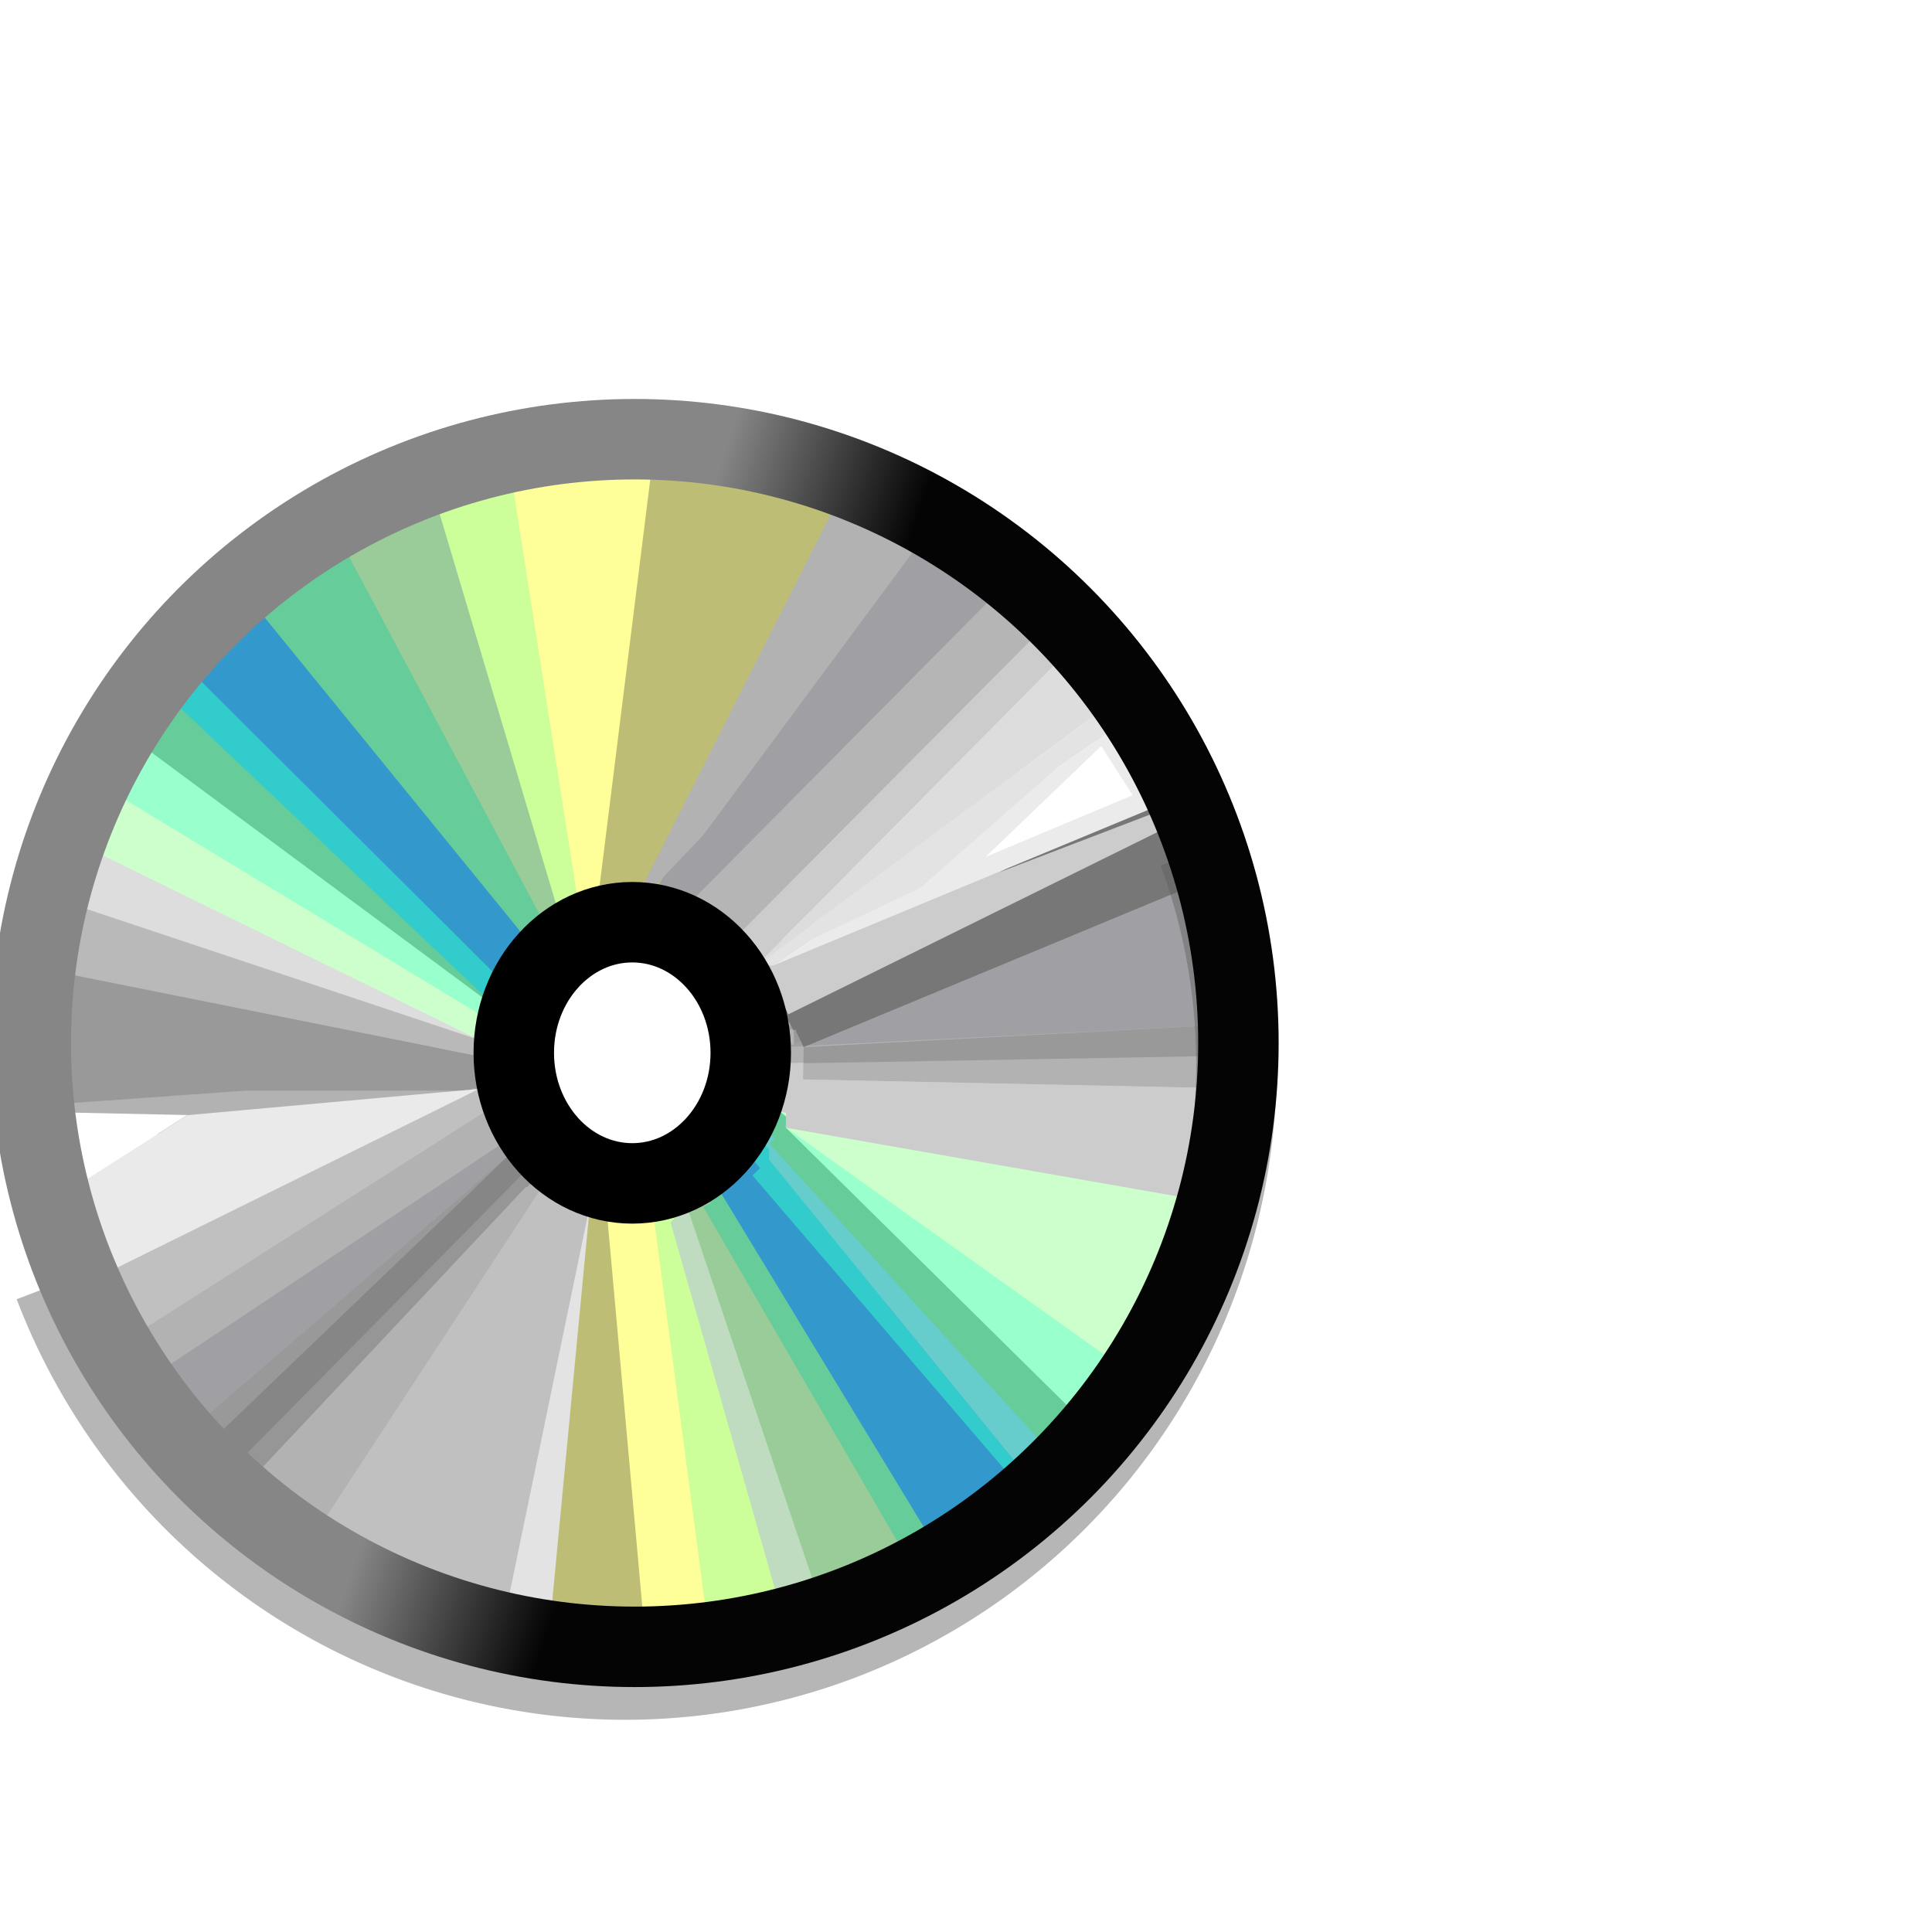 <?xml version="1.0" encoding="UTF-8" standalone="no"?>
<svg
   id="svg8"
   version="1.1"
   viewBox="0 0 24 24"
   height="24"
   width="24"
   sodipodi:docname="application-x-cd-image.svg"
   inkscape:version="1.2.2 (b0a8486541, 2022-12-01)"
   xmlns:inkscape="http://www.inkscape.org/namespaces/inkscape"
   xmlns:sodipodi="http://sodipodi.sourceforge.net/DTD/sodipodi-0.dtd"
   xmlns:xlink="http://www.w3.org/1999/xlink"
   xmlns="http://www.w3.org/2000/svg"
   xmlns:svg="http://www.w3.org/2000/svg"
   xmlns:rdf="http://www.w3.org/1999/02/22-rdf-syntax-ns#"
   xmlns:cc="http://creativecommons.org/ns#"
   xmlns:dc="http://purl.org/dc/elements/1.1/">
  <sodipodi:namedview
     pagecolor="#ffffff"
     bordercolor="#666666"
     borderopacity="1"
     objecttolerance="10"
     gridtolerance="10"
     guidetolerance="10"
     inkscape:pageopacity="0"
     inkscape:pageshadow="2"
     inkscape:window-width="1920"
     inkscape:window-height="1028"
     id="namedview20"
     showgrid="true"
     inkscape:zoom="11.313709"
     inkscape:cx="-33.366601"
     inkscape:cy="9.3691648"
     inkscape:window-x="0"
     inkscape:window-y="22"
     inkscape:window-maximized="1"
     inkscape:current-layer="svg8"
     units="mm"
     inkscape:showpageshadow="0"
     inkscape:pagecheckerboard="0"
     inkscape:deskcolor="#d1d1d1">
    <inkscape:grid
       type="xygrid"
       id="grid4530"
       spacingx="0.5"
       spacingy="0.5"
       empspacing="2" />
  </sodipodi:namedview>
  <defs
     id="defs2">
    <linearGradient
       id="linearGradient4716">
      <stop
         id="stop4712"
         offset="0"
         style="stop-color:#ffff99;stop-opacity:1" />
      <stop
         id="stop4714"
         offset="1"
         style="stop-color:#ffcc99;stop-opacity:1" />
    </linearGradient>
    <linearGradient
       gradientTransform="translate(-16,5)"
       gradientUnits="userSpaceOnUse"
       y2="309.533"
       x2="46"
       y1="290.533"
       x1="18"
       id="linearGradient4718"
       xlink:href="#linearGradient4716" />
    <linearGradient
       xlink:href="#linearGradient4716"
       id="linearGradient6115"
       x1="1.852"
       y1="294.354"
       x2="3.175"
       y2="295.677"
       gradientUnits="userSpaceOnUse"
       gradientTransform="translate(3e-7,6.4833333e-6)" />
    <linearGradient
       id="linearGradient893-7"
       inkscape:collect="always">
      <stop
         id="stop889-5"
         offset="0"
         style="stop-color:#868686;stop-opacity:1" />
      <stop
         id="stop891-3"
         offset="1"
         style="stop-color:#040404;stop-opacity:1" />
    </linearGradient>
    <linearGradient
       gradientUnits="userSpaceOnUse"
       y2="288.269"
       x2="8.996"
       y1="287.74"
       x1="7.408"
       id="linearGradient895-5"
       xlink:href="#linearGradient893-7"
       inkscape:collect="always" />
    <filter
       height="1.049"
       y="-0.024"
       width="1.049"
       x="-0.024"
       id="filter2798"
       style="color-interpolation-filters:sRGB"
       inkscape:collect="always">
      <feGaussianBlur
         id="feGaussianBlur2800"
         stdDeviation="0.101"
         inkscape:collect="always" />
    </filter>
    <filter
       height="1.049"
       y="-0.024"
       width="1.047"
       x="-0.024"
       id="filter2798-2"
       style="color-interpolation-filters:sRGB"
       inkscape:collect="always">
      <feGaussianBlur
         id="feGaussianBlur2800-6"
         stdDeviation="0.101"
         inkscape:collect="always" />
    </filter>
  </defs>
  <g
     inkscape:label="Layer 1"
     id="layer1-9"
     transform="matrix(1.519,0,0,1.519,-3.801,-426.812)">
    <path
       style="opacity:1;fill:#b2b2b2;fill-opacity:1;fill-rule:nonzero;stroke:none;stroke-width:0.658;stroke-linecap:butt;stroke-linejoin:miter;stroke-miterlimit:4;stroke-dasharray:none;stroke-opacity:1"
       d="M 6.615,290.121 H 2.514 v -1.323 l 0.529,-1.72 0.926,-1.191 1.058,-0.794 1.058,-0.529 2.381,-0.132 1.455,0.661 1.323,0.926 -3.44,2.381 H 7.276 l -0.661,0.529 -0.132,0.794 0.132,0.397"
       id="path993"
       inkscape:connector-curvature="0"
       sodipodi:nodetypes="ccccccccccccccc" />
    <path
       style="opacity:1;fill:#b2b2b2;fill-opacity:1;fill-rule:nonzero;stroke:none;stroke-width:0.658;stroke-linecap:butt;stroke-linejoin:miter;stroke-miterlimit:4;stroke-dasharray:none;stroke-opacity:1"
       d="M 6.482,289.989 H 2.514 l 0.397,1.323 0.661,1.323 1.455,1.191 1.588,0.661 h 0.926 v -3.572 l -1.191,-0.926"
       id="path981"
       inkscape:connector-curvature="0"
       sodipodi:nodetypes="ccccccccc" />
    <path
       style="opacity:1;fill:#b2b2b2;fill-opacity:1;fill-rule:nonzero;stroke:none;stroke-width:0.658;stroke-linecap:butt;stroke-linejoin:miter;stroke-miterlimit:4;stroke-dasharray:none;stroke-opacity:1"
       d="m 7.805,288.401 3.307,-2.514 0.529,0.661 0.661,1.191 0.265,1.587 v 1.058 l -0.661,1.587 -1.058,1.323 -2.381,1.058 -0.794,0.132 H 7.408 v -3.704 l 0.661,-0.132 0.529,-0.265 0.265,-0.529 v -0.529 l -0.397,-0.529 -0.529,-0.397 z"
       id="path995"
       inkscape:connector-curvature="0" />
    <g
       id="g2046"
       transform="rotate(-2.05,36.654,259.42)"
       style="stroke-width:0.658;stroke-miterlimit:4;stroke-dasharray:none;filter:url(#filter2798)">
      <path
         sodipodi:nodetypes="ccccc"
         inkscape:connector-curvature="0"
         id="path997"
         d="m 2.646,285.358 2.778,2.646 0.265,-0.397 -2.381,-2.91 z"
         style="opacity:1;fill:#3399cc;fill-opacity:1;fill-rule:nonzero;stroke:none;stroke-width:0.658;stroke-linecap:butt;stroke-linejoin:miter;stroke-miterlimit:4;stroke-dasharray:none;stroke-opacity:1" />
      <path
         sodipodi:nodetypes="ccccc"
         inkscape:connector-curvature="0"
         id="path999"
         d="m 3.44,284.961 2.249,2.646 0.132,-0.132 -1.852,-3.307 -0.661,0.529"
         style="opacity:1;fill:#66cc99;fill-opacity:1;fill-rule:nonzero;stroke:none;stroke-width:0.658;stroke-linecap:butt;stroke-linejoin:miter;stroke-miterlimit:4;stroke-dasharray:none;stroke-opacity:1" />
      <path
         sodipodi:nodetypes="ccccc"
         inkscape:connector-curvature="0"
         id="path1001"
         d="m 5.556,288.004 -0.132,0.132 -2.91,-2.646 0.132,-0.265 z"
         style="opacity:1;fill:#33cccc;fill-opacity:1;fill-rule:nonzero;stroke:none;stroke-width:0.658;stroke-linecap:butt;stroke-linejoin:miter;stroke-miterlimit:4;stroke-dasharray:none;stroke-opacity:1" />
      <path
         sodipodi:nodetypes="ccccc"
         inkscape:connector-curvature="0"
         id="path1005"
         d="m 5.424,288.136 -2.91,-2.646 -0.265,0.397 3.175,2.381 z"
         style="opacity:1;fill:#66cc99;fill-opacity:1;fill-rule:nonzero;stroke:none;stroke-width:0.658;stroke-linecap:butt;stroke-linejoin:miter;stroke-miterlimit:4;stroke-dasharray:none;stroke-opacity:1" />
      <path
         sodipodi:nodetypes="ccccc"
         inkscape:connector-curvature="0"
         id="path1007"
         d="m 2.249,285.887 -0.265,0.397 3.44,1.984 v -0.132 z"
         style="opacity:1;fill:#99ffcc;fill-opacity:1;fill-rule:nonzero;stroke:none;stroke-width:0.658;stroke-linecap:butt;stroke-linejoin:miter;stroke-miterlimit:4;stroke-dasharray:none;stroke-opacity:1" />
      <path
         sodipodi:nodetypes="ccccc"
         inkscape:connector-curvature="0"
         id="path1009"
         d="m 5.424,288.269 -3.44,-1.984 -0.132,0.529 3.44,1.587 z"
         style="opacity:1;fill:#ccffcc;fill-opacity:1;fill-rule:nonzero;stroke:none;stroke-width:0.658;stroke-linecap:butt;stroke-linejoin:miter;stroke-miterlimit:4;stroke-dasharray:none;stroke-opacity:1" />
      <path
         sodipodi:nodetypes="ccccc"
         inkscape:connector-curvature="0"
         id="path1011"
         d="M 3.969,284.168 5.821,287.475 H 5.953 L 4.895,283.771 Z"
         style="opacity:1;fill:#99cc99;fill-opacity:1;fill-rule:nonzero;stroke:none;stroke-width:0.658;stroke-linecap:butt;stroke-linejoin:miter;stroke-miterlimit:4;stroke-dasharray:none;stroke-opacity:1" />
      <path
         sodipodi:nodetypes="ccccc"
         inkscape:connector-curvature="0"
         id="path1013"
         d="m 4.763,283.771 0.661,-0.132 0.661,3.704 -0.132,0.132 z"
         style="opacity:1;fill:#ccff99;fill-opacity:1;fill-rule:nonzero;stroke:none;stroke-width:0.658;stroke-linecap:butt;stroke-linejoin:miter;stroke-miterlimit:4;stroke-dasharray:none;stroke-opacity:1" />
      <path
         sodipodi:nodetypes="ccccc"
         inkscape:connector-curvature="0"
         id="path1015"
         d="m 5.424,283.639 0.661,3.704 h 0.132 l 0.794,-3.836 z"
         style="opacity:1;fill:#ffff99;fill-opacity:1;fill-rule:nonzero;stroke:none;stroke-width:0.658;stroke-linecap:butt;stroke-linejoin:miter;stroke-miterlimit:4;stroke-dasharray:none;stroke-opacity:1" />
      <path
         sodipodi:nodetypes="cccccc"
         inkscape:connector-curvature="0"
         id="path1017"
         d="m 6.218,287.343 h 0.397 l 1.587,-3.44 -0.661,-0.265 -0.926,-0.132 z"
         style="opacity:1;fill:#bdbd75;fill-opacity:1;fill-rule:nonzero;stroke:none;stroke-width:0.658;stroke-linecap:butt;stroke-linejoin:miter;stroke-miterlimit:4;stroke-dasharray:none;stroke-opacity:1" />
      <path
         sodipodi:nodetypes="ccccc"
         inkscape:connector-curvature="0"
         id="path1021"
         d="m 8.07,284.035 -1.588,3.307 2.646,-2.91 -0.661,-0.265 z"
         style="opacity:1;fill:#b2b2b2;fill-opacity:1;fill-rule:nonzero;stroke:none;stroke-width:0.658;stroke-linecap:butt;stroke-linejoin:miter;stroke-miterlimit:4;stroke-dasharray:none;stroke-opacity:1" />
      <path
         sodipodi:nodetypes="cccccc"
         inkscape:connector-curvature="0"
         id="path1023-1"
         d="m 6.747,287.343 h 0.132 l 2.778,-2.646 -0.794,-0.529 -2.249,3.175 z"
         style="opacity:1;fill:#a0a0a4;fill-opacity:1;fill-rule:nonzero;stroke:none;stroke-width:0.658;stroke-linecap:butt;stroke-linejoin:miter;stroke-miterlimit:4;stroke-dasharray:none;stroke-opacity:1" />
      <path
         sodipodi:nodetypes="cccc"
         inkscape:connector-curvature="0"
         id="path1313"
         d="m 5.292,288.401 -3.704,-1.058 0.265,-0.529 z"
         style="opacity:1;fill:#dddddd;fill-opacity:1;fill-rule:nonzero;stroke:none;stroke-width:0.658;stroke-linecap:butt;stroke-linejoin:miter;stroke-miterlimit:4;stroke-dasharray:none;stroke-opacity:1" />
      <path
         inkscape:connector-curvature="0"
         id="path1315"
         d="m 1.588,287.343 v 0.661 l 3.704,0.529 v -0.132 z"
         style="opacity:1;fill:#b9b9b9;fill-opacity:1;fill-rule:nonzero;stroke:none;stroke-width:0.658;stroke-linecap:butt;stroke-linejoin:miter;stroke-miterlimit:4;stroke-dasharray:none;stroke-opacity:1"
         sodipodi:nodetypes="ccccc" />
      <path
         style="opacity:1;fill:#999999;fill-opacity:1;fill-rule:nonzero;stroke:none;stroke-width:0.658;stroke-linecap:butt;stroke-linejoin:miter;stroke-miterlimit:4;stroke-dasharray:none;stroke-opacity:1"
         d="m 1.588,288.798 1.852,-0.066 1.852,0.066 v -0.265 l -3.704,-0.661 z"
         id="path2508"
         inkscape:connector-curvature="0"
         sodipodi:nodetypes="cccccc" />
      <path
         style="opacity:1;fill:#ffffff;fill-opacity:1;fill-rule:nonzero;stroke:none;stroke-width:0.658;stroke-linecap:butt;stroke-linejoin:miter;stroke-miterlimit:4;stroke-dasharray:none;stroke-opacity:1"
         d="m 1.587,289.062 0.132,0.794 1.191,-0.794 z"
         id="path2510"
         inkscape:connector-curvature="0" />
      <path
         style="opacity:1;fill:#eaeaea;fill-opacity:1;fill-rule:nonzero;stroke:none;stroke-width:0.658;stroke-linecap:butt;stroke-linejoin:miter;stroke-miterlimit:4;stroke-dasharray:none;stroke-opacity:1"
         d="m 5.292,288.798 -2.381,0.265 -1.191,0.794 0.397,0.661 z"
         id="path2512"
         inkscape:connector-curvature="0" />
      <path
         style="opacity:1;fill:#c0c0c0;fill-opacity:1;fill-rule:nonzero;stroke:none;stroke-width:0.658;stroke-linecap:butt;stroke-linejoin:miter;stroke-miterlimit:4;stroke-dasharray:none;stroke-opacity:1"
         d="m 5.292,288.798 -3.307,1.72 0.265,0.529 3.175,-2.117 z"
         id="path2550"
         inkscape:connector-curvature="0" />
      <path
         style="opacity:1;fill:#b2b2b2;fill-opacity:1;fill-rule:nonzero;stroke:none;stroke-width:0.658;stroke-linecap:butt;stroke-linejoin:miter;stroke-miterlimit:4;stroke-dasharray:none;stroke-opacity:1"
         d="m 5.424,288.93 -3.175,2.117 0.265,0.265 3.043,-2.117 z"
         id="path2552"
         inkscape:connector-curvature="0"
         sodipodi:nodetypes="ccccc" />
      <path
         style="opacity:1;fill:#a0a0a4;fill-opacity:1;fill-rule:nonzero;stroke:none;stroke-width:0.658;stroke-linecap:butt;stroke-linejoin:miter;stroke-miterlimit:4;stroke-dasharray:none;stroke-opacity:1"
         d="m 5.556,289.195 -3.043,2.117 0.397,0.397 2.646,-2.381 z"
         id="path2554"
         inkscape:connector-curvature="0" />
      <path
         style="opacity:1;fill:#999999;fill-opacity:1;fill-rule:nonzero;stroke:none;stroke-width:0.658;stroke-linecap:butt;stroke-linejoin:miter;stroke-miterlimit:4;stroke-dasharray:none;stroke-opacity:1"
         d="m 5.556,289.327 -2.646,2.381 0.132,0.132 z"
         id="path2556"
         inkscape:connector-curvature="0" />
      <path
         style="opacity:1;fill:#868686;fill-opacity:1;fill-rule:nonzero;stroke:none;stroke-width:0.658;stroke-linecap:butt;stroke-linejoin:miter;stroke-miterlimit:4;stroke-dasharray:none;stroke-opacity:1"
         d="M 3.043,291.841 3.175,292.105 5.689,289.459 5.556,289.327 Z"
         id="path2558"
         inkscape:connector-curvature="0" />
      <path
         style="opacity:1;fill:#969696;fill-opacity:1;fill-rule:nonzero;stroke:none;stroke-width:0.658;stroke-linecap:butt;stroke-linejoin:miter;stroke-miterlimit:4;stroke-dasharray:none;stroke-opacity:1"
         d="m 5.689,289.459 -2.381,2.514 v 0.265 l 2.514,-2.778 H 5.689"
         id="path2560"
         inkscape:connector-curvature="0" />
      <path
         style="opacity:1;fill:#b2b2b2;fill-opacity:1;fill-rule:nonzero;stroke:none;stroke-width:0.658;stroke-linecap:butt;stroke-linejoin:miter;stroke-miterlimit:4;stroke-dasharray:none;stroke-opacity:1"
         d="m 3.307,292.238 1.191,0.794 0.132,-1.455 1.191,-1.984 H 5.689 Z"
         id="path2562"
         inkscape:connector-curvature="0"
         sodipodi:nodetypes="cccccc" />
      <path
         style="opacity:1;fill:#c0c0c0;fill-opacity:1;fill-rule:nonzero;stroke:none;stroke-width:0.658;stroke-linecap:butt;stroke-linejoin:miter;stroke-miterlimit:4;stroke-dasharray:none;stroke-opacity:1"
         d="m 5.821,289.592 -1.984,3.175 2.249,0.661 0.132,-3.704 -0.397,-0.132"
         id="path2564"
         inkscape:connector-curvature="0" />
      <path
         style="opacity:1;fill:#ffff99;fill-opacity:1;fill-rule:nonzero;stroke:none;stroke-width:0.658;stroke-linecap:butt;stroke-linejoin:miter;stroke-miterlimit:4;stroke-dasharray:none;stroke-opacity:1"
         d="m 6.35,289.856 0.132,3.44 h 1.058 l -0.661,-3.572 -0.529,0.132"
         id="path2570"
         inkscape:connector-curvature="0"
         sodipodi:nodetypes="ccccc" />
      <path
         style="opacity:1;fill:#e3e3e3;fill-opacity:1;fill-rule:nonzero;stroke:none;stroke-width:0.658;stroke-linecap:butt;stroke-linejoin:miter;stroke-miterlimit:4;stroke-dasharray:none;stroke-opacity:1"
         d="m 6.218,289.724 -0.661,3.572 1.058,0.132 -0.265,-3.704 z"
         id="path2566"
         inkscape:connector-curvature="0" />
      <path
         style="opacity:1;fill:#bdbd75;fill-opacity:1;fill-rule:nonzero;stroke:none;stroke-width:0.658;stroke-linecap:butt;stroke-linejoin:miter;stroke-miterlimit:4;stroke-dasharray:none;stroke-opacity:1"
         d="m 6.218,289.724 -0.265,3.572 h 0.794 l -0.397,-3.572 H 6.218"
         id="path2568"
         inkscape:connector-curvature="0"
         sodipodi:nodetypes="ccccc" />
      <path
         style="opacity:1;fill:#ccff99;fill-opacity:1;fill-rule:nonzero;stroke:none;stroke-width:0.658;stroke-linecap:butt;stroke-linejoin:miter;stroke-miterlimit:4;stroke-dasharray:none;stroke-opacity:1"
         d="m 6.747,289.856 0.529,3.44 0.661,-0.132 -1.058,-3.44 z"
         id="path2628"
         inkscape:connector-curvature="0" />
      <path
         style="opacity:1;fill:#c0dcc0;fill-opacity:1;fill-rule:nonzero;stroke:none;stroke-width:0.658;stroke-linecap:butt;stroke-linejoin:miter;stroke-miterlimit:4;stroke-dasharray:none;stroke-opacity:1"
         d="m 6.879,289.856 1.058,3.44 c 0,0 0.265,0 0.265,-0.132 0,-0.132 -1.191,-3.44 -1.191,-3.44 l -0.132,0.132 v 0.132 -0.132"
         id="path2645"
         inkscape:connector-curvature="0" />
      <path
         style="opacity:1;fill:#99cc99;fill-opacity:1;fill-rule:nonzero;stroke:none;stroke-width:0.658;stroke-linecap:butt;stroke-linejoin:miter;stroke-miterlimit:4;stroke-dasharray:none;stroke-opacity:1"
         d="m 7.011,289.724 1.191,3.307 0.794,-0.265 -1.852,-3.175 z"
         id="path2647"
         inkscape:connector-curvature="0"
         sodipodi:nodetypes="ccccc" />
      <path
         style="opacity:1;fill:#66cc99;fill-opacity:1;fill-rule:nonzero;stroke:none;stroke-width:0.658;stroke-linecap:butt;stroke-linejoin:miter;stroke-miterlimit:4;stroke-dasharray:none;stroke-opacity:1"
         d="m 8.996,292.767 -1.852,-3.043 0.265,-0.132 1.72,2.91 z"
         id="path2649"
         inkscape:connector-curvature="0"
         sodipodi:nodetypes="ccccc" />
      <path
         style="opacity:1;fill:#3399cc;fill-opacity:1;fill-rule:nonzero;stroke:none;stroke-width:0.658;stroke-linecap:butt;stroke-linejoin:miter;stroke-miterlimit:4;stroke-dasharray:none;stroke-opacity:1"
         d="m 9.128,292.502 -1.852,-2.91 0.265,-0.265 2.381,2.778 z"
         id="path2651"
         inkscape:connector-curvature="0" />
      <path
         style="opacity:1;fill:#33cccc;fill-opacity:1;fill-rule:nonzero;stroke:none;stroke-width:0.658;stroke-linecap:butt;stroke-linejoin:miter;stroke-miterlimit:4;stroke-dasharray:none;stroke-opacity:1"
         d="m 7.541,289.459 2.249,2.514 h 0.132 l -2.249,-2.646 z"
         id="path2653"
         inkscape:connector-curvature="0" />
      <path
         style="opacity:1;fill:#66cccc;fill-opacity:1;fill-rule:nonzero;stroke:none;stroke-width:0.658;stroke-linecap:butt;stroke-linejoin:miter;stroke-miterlimit:4;stroke-dasharray:none;stroke-opacity:1"
         d="m 9.922,291.973 0.265,-0.265 -2.514,-2.514 v 0.132 z"
         id="path2655"
         inkscape:connector-curvature="0" />
      <path
         style="opacity:1;fill:#66cc99;fill-opacity:1;fill-rule:nonzero;stroke:none;stroke-width:0.658;stroke-linecap:butt;stroke-linejoin:miter;stroke-miterlimit:4;stroke-dasharray:none;stroke-opacity:1"
         d="m 7.673,289.195 2.514,2.646 0.265,-0.397 -2.646,-2.381 z"
         id="path2657"
         inkscape:connector-curvature="0" />
      <path
         style="opacity:1;fill:#99ffcc;fill-opacity:1;fill-rule:nonzero;stroke:none;stroke-width:0.658;stroke-linecap:butt;stroke-linejoin:miter;stroke-miterlimit:4;stroke-dasharray:none;stroke-opacity:1"
         d="m 7.805,289.062 2.514,2.381 0.661,-0.794 -3.043,-1.587 H 7.805"
         id="path2659"
         inkscape:connector-curvature="0"
         sodipodi:nodetypes="ccccc" />
      <path
         style="opacity:1;fill:#ccffcc;fill-opacity:1;fill-rule:nonzero;stroke:none;stroke-width:0.658;stroke-linecap:butt;stroke-linejoin:miter;stroke-miterlimit:4;stroke-dasharray:none;stroke-opacity:1"
         d="m 7.805,289.062 2.91,1.984 0.661,-1.984 -3.44,-0.132 z"
         id="path2661"
         inkscape:connector-curvature="0"
         sodipodi:nodetypes="ccccc" />
      <path
         style="opacity:1;fill:#a0a0a4;fill-opacity:1;fill-rule:nonzero;stroke:none;stroke-width:0.658;stroke-linecap:butt;stroke-linejoin:miter;stroke-miterlimit:4;stroke-dasharray:none;stroke-opacity:1"
         d="m 7.805,288.401 3.307,-1.455 0.397,1.191 z"
         id="path2665"
         inkscape:connector-curvature="0" />
      <path
         style="opacity:1;fill:#999999;fill-opacity:1;fill-rule:nonzero;stroke:none;stroke-width:0.658;stroke-linecap:butt;stroke-linejoin:miter;stroke-miterlimit:4;stroke-dasharray:none;stroke-opacity:1"
         d="m 7.938,288.533 h 3.572 v -0.397 l -3.572,0.265 z"
         id="path2667"
         inkscape:connector-curvature="0" />
      <path
         style="opacity:1;fill:#b2b2b2;fill-opacity:1;fill-rule:nonzero;stroke:none;stroke-width:0.658;stroke-linecap:butt;stroke-linejoin:miter;stroke-miterlimit:4;stroke-dasharray:none;stroke-opacity:1"
         d="m 7.938,288.533 v 0.132 h 3.44 v -0.265 z"
         id="path2671"
         inkscape:connector-curvature="0" />
      <path
         style="opacity:1;fill:#cccccc;fill-opacity:1;fill-rule:nonzero;stroke:none;stroke-width:0.658;stroke-linecap:butt;stroke-linejoin:miter;stroke-miterlimit:4;stroke-dasharray:none;stroke-opacity:1"
         d="m 7.805,288.666 3.572,0.132 v -0.132 z"
         id="path2675"
         inkscape:connector-curvature="0" />
      <path
         style="opacity:1;fill:#cccccc;fill-opacity:1;fill-rule:nonzero;stroke:none;stroke-width:0.658;stroke-linecap:butt;stroke-linejoin:miter;stroke-miterlimit:4;stroke-dasharray:none;stroke-opacity:1"
         d="m 7.805,288.666 v 0.397 l 3.44,0.529 0.132,-0.794 z"
         id="path2677"
         inkscape:connector-curvature="0" />
      <path
         style="opacity:1;fill:#777777;fill-opacity:1;fill-rule:nonzero;stroke:none;stroke-width:0.658;stroke-linecap:butt;stroke-linejoin:miter;stroke-miterlimit:4;stroke-dasharray:none;stroke-opacity:1"
         d="m 7.805,288.136 0.132,0.265 3.307,-1.455 -0.132,-0.529 z"
         id="path2735"
         inkscape:connector-curvature="0" />
      <path
         style="opacity:1;fill:#b5b5b5;fill-opacity:1;fill-rule:nonzero;stroke:none;stroke-width:0.658;stroke-linecap:butt;stroke-linejoin:miter;stroke-miterlimit:4;stroke-dasharray:none;stroke-opacity:1"
         d="m 7.011,287.21 0.397,0.397 2.514,-2.778 -0.397,-0.265 z"
         id="path2752"
         inkscape:connector-curvature="0" />
      <path
         style="opacity:1;fill:#cccccc;fill-opacity:1;fill-rule:nonzero;stroke:none;stroke-width:0.658;stroke-linecap:butt;stroke-linejoin:miter;stroke-miterlimit:4;stroke-dasharray:none;stroke-opacity:1"
         d="m 7.408,287.607 0.132,0.132 2.646,-2.778 -0.265,-0.132 -2.646,2.778"
         id="path2754"
         inkscape:connector-curvature="0" />
      <path
         style="opacity:1;fill:#cccccc;fill-opacity:1;fill-rule:nonzero;stroke:none;stroke-width:0.658;stroke-linecap:butt;stroke-linejoin:miter;stroke-miterlimit:4;stroke-dasharray:none;stroke-opacity:1"
         d="m 7.541,287.607 0.265,0.529 3.307,-1.72 v -0.132 l -3.572,1.455"
         id="path2756"
         inkscape:connector-curvature="0"
         sodipodi:nodetypes="ccccc" />
      <path
         style="opacity:1;fill:#dddddd;fill-opacity:1;fill-rule:nonzero;stroke:none;stroke-width:0.658;stroke-linecap:butt;stroke-linejoin:miter;stroke-miterlimit:4;stroke-dasharray:none;stroke-opacity:1"
         d="m 7.541,287.74 2.91,-2.249 -0.397,-0.397 -2.514,2.646"
         id="path2758"
         inkscape:connector-curvature="0" />
      <path
         style="opacity:1;fill:#ebebeb;fill-opacity:1;fill-rule:nonzero;stroke:none;stroke-width:0.658;stroke-linecap:butt;stroke-linejoin:miter;stroke-miterlimit:4;stroke-dasharray:none;stroke-opacity:1"
         d="m 7.673,287.74 3.307,-1.455 -0.397,-0.661 z"
         id="path2768"
         inkscape:connector-curvature="0" />
      <path
         style="opacity:1;fill:#ffffff;fill-opacity:1;fill-rule:nonzero;stroke:none;stroke-width:0.658;stroke-linecap:butt;stroke-linejoin:miter;stroke-miterlimit:4;stroke-dasharray:none;stroke-opacity:1"
         d="m 9.393,286.814 0.926,-0.926 0.265,0.397 -1.191,0.529"
         id="path2760"
         inkscape:connector-curvature="0" />
      <path
         style="opacity:1;fill:#e3e3e3;fill-opacity:1;fill-rule:nonzero;stroke:none;stroke-width:0.658;stroke-linecap:butt;stroke-linejoin:miter;stroke-miterlimit:4;stroke-dasharray:none;stroke-opacity:1"
         d="m 7.673,287.74 2.91,-2.117 -0.132,-0.132 -2.91,2.249 z"
         id="path2762"
         inkscape:connector-curvature="0" />
      <path
         style="opacity:1;fill:#e3e3e3;fill-opacity:1;fill-rule:nonzero;stroke:none;stroke-width:0.658;stroke-linecap:butt;stroke-linejoin:miter;stroke-miterlimit:4;stroke-dasharray:none;stroke-opacity:1"
         d="m 7.541,287.74 1.323,-0.661 1.588,-1.455 z"
         id="path2764"
         inkscape:connector-curvature="0" />
    </g>
    <g
       id="g2046-1"
       transform="rotate(1.202,-46.05,343.17)"
       style="stroke-width:0.658;stroke-miterlimit:4;stroke-dasharray:none;filter:url(#filter2798-2)">
      <path
         sodipodi:nodetypes="ccccc"
         inkscape:connector-curvature="0"
         id="path997-0"
         d="m 2.646,285.358 2.778,2.646 0.265,-0.397 -2.381,-2.91 z"
         style="opacity:1;fill:#3399cc;fill-opacity:1;fill-rule:nonzero;stroke:none;stroke-width:0.658;stroke-linecap:butt;stroke-linejoin:miter;stroke-miterlimit:4;stroke-dasharray:none;stroke-opacity:1" />
      <path
         sodipodi:nodetypes="ccccc"
         inkscape:connector-curvature="0"
         id="path999-6"
         d="m 3.44,284.961 2.249,2.646 0.132,-0.132 -1.852,-3.307 -0.661,0.529"
         style="opacity:1;fill:#66cc99;fill-opacity:1;fill-rule:nonzero;stroke:none;stroke-width:0.658;stroke-linecap:butt;stroke-linejoin:miter;stroke-miterlimit:4;stroke-dasharray:none;stroke-opacity:1" />
      <path
         sodipodi:nodetypes="ccccc"
         inkscape:connector-curvature="0"
         id="path1001-1"
         d="m 5.556,288.004 -0.132,0.132 -2.91,-2.646 0.132,-0.265 z"
         style="opacity:1;fill:#33cccc;fill-opacity:1;fill-rule:nonzero;stroke:none;stroke-width:0.658;stroke-linecap:butt;stroke-linejoin:miter;stroke-miterlimit:4;stroke-dasharray:none;stroke-opacity:1" />
      <path
         sodipodi:nodetypes="ccccc"
         inkscape:connector-curvature="0"
         id="path1005-5"
         d="m 5.424,288.136 -2.91,-2.646 -0.265,0.397 3.175,2.381 z"
         style="opacity:1;fill:#66cc99;fill-opacity:1;fill-rule:nonzero;stroke:none;stroke-width:0.658;stroke-linecap:butt;stroke-linejoin:miter;stroke-miterlimit:4;stroke-dasharray:none;stroke-opacity:1" />
      <path
         sodipodi:nodetypes="ccccc"
         inkscape:connector-curvature="0"
         id="path1007-9"
         d="m 2.249,285.887 -0.265,0.397 3.44,1.984 v -0.132 z"
         style="opacity:1;fill:#99ffcc;fill-opacity:1;fill-rule:nonzero;stroke:none;stroke-width:0.658;stroke-linecap:butt;stroke-linejoin:miter;stroke-miterlimit:4;stroke-dasharray:none;stroke-opacity:1" />
      <path
         sodipodi:nodetypes="ccccc"
         inkscape:connector-curvature="0"
         id="path1009-4"
         d="m 5.424,288.269 -3.44,-1.984 -0.132,0.529 3.44,1.587 z"
         style="opacity:1;fill:#ccffcc;fill-opacity:1;fill-rule:nonzero;stroke:none;stroke-width:0.658;stroke-linecap:butt;stroke-linejoin:miter;stroke-miterlimit:4;stroke-dasharray:none;stroke-opacity:1" />
      <path
         sodipodi:nodetypes="ccccc"
         inkscape:connector-curvature="0"
         id="path1011-9"
         d="M 3.969,284.168 5.821,287.475 H 5.953 L 4.895,283.771 Z"
         style="opacity:1;fill:#99cc99;fill-opacity:1;fill-rule:nonzero;stroke:none;stroke-width:0.658;stroke-linecap:butt;stroke-linejoin:miter;stroke-miterlimit:4;stroke-dasharray:none;stroke-opacity:1" />
      <path
         sodipodi:nodetypes="ccccc"
         inkscape:connector-curvature="0"
         id="path1013-0"
         d="m 4.763,283.771 0.661,-0.132 0.661,3.704 -0.132,0.132 z"
         style="opacity:1;fill:#ccff99;fill-opacity:1;fill-rule:nonzero;stroke:none;stroke-width:0.658;stroke-linecap:butt;stroke-linejoin:miter;stroke-miterlimit:4;stroke-dasharray:none;stroke-opacity:1" />
      <path
         sodipodi:nodetypes="ccccc"
         inkscape:connector-curvature="0"
         id="path1015-9"
         d="m 5.424,283.639 0.661,3.704 h 0.132 l 0.794,-3.836 z"
         style="opacity:1;fill:#ffff99;fill-opacity:1;fill-rule:nonzero;stroke:none;stroke-width:0.658;stroke-linecap:butt;stroke-linejoin:miter;stroke-miterlimit:4;stroke-dasharray:none;stroke-opacity:1" />
      <path
         sodipodi:nodetypes="cccccc"
         inkscape:connector-curvature="0"
         id="path1017-1"
         d="m 6.218,287.343 h 0.397 l 1.587,-3.44 -0.661,-0.265 -0.926,-0.132 z"
         style="opacity:1;fill:#bdbd75;fill-opacity:1;fill-rule:nonzero;stroke:none;stroke-width:0.658;stroke-linecap:butt;stroke-linejoin:miter;stroke-miterlimit:4;stroke-dasharray:none;stroke-opacity:1" />
      <path
         sodipodi:nodetypes="ccccc"
         inkscape:connector-curvature="0"
         id="path1021-7"
         d="m 8.07,284.035 -1.588,3.307 2.646,-2.91 -0.661,-0.265 z"
         style="opacity:1;fill:#b2b2b2;fill-opacity:1;fill-rule:nonzero;stroke:none;stroke-width:0.658;stroke-linecap:butt;stroke-linejoin:miter;stroke-miterlimit:4;stroke-dasharray:none;stroke-opacity:1" />
      <path
         sodipodi:nodetypes="cccccc"
         inkscape:connector-curvature="0"
         id="path1023-7"
         d="m 6.747,287.343 h 0.132 l 2.778,-2.646 -0.794,-0.529 -2.249,3.175 z"
         style="opacity:1;fill:#a0a0a4;fill-opacity:1;fill-rule:nonzero;stroke:none;stroke-width:0.658;stroke-linecap:butt;stroke-linejoin:miter;stroke-miterlimit:4;stroke-dasharray:none;stroke-opacity:1" />
      <path
         sodipodi:nodetypes="cccc"
         inkscape:connector-curvature="0"
         id="path1313-1"
         d="M 5.292,288.401 1.455,287.21 1.587,286.681 Z"
         style="opacity:1;fill:#dddddd;fill-opacity:1;fill-rule:nonzero;stroke:none;stroke-width:0.658;stroke-linecap:butt;stroke-linejoin:miter;stroke-miterlimit:4;stroke-dasharray:none;stroke-opacity:1" />
      <path
         inkscape:connector-curvature="0"
         id="path1315-1"
         d="m 1.455,287.21 -0.132,0.661 3.969,0.661 v -0.132 z"
         style="opacity:1;fill:#b9b9b9;fill-opacity:1;fill-rule:nonzero;stroke:none;stroke-width:0.658;stroke-linecap:butt;stroke-linejoin:miter;stroke-miterlimit:4;stroke-dasharray:none;stroke-opacity:1" />
      <path
         style="opacity:1;fill:#999999;fill-opacity:1;fill-rule:nonzero;stroke:none;stroke-width:0.658;stroke-linecap:butt;stroke-linejoin:miter;stroke-miterlimit:4;stroke-dasharray:none;stroke-opacity:1"
         d="m 1.588,288.798 1.852,-0.066 1.852,0.066 v -0.265 l -3.704,-0.661 z"
         id="path2508-5"
         inkscape:connector-curvature="0"
         sodipodi:nodetypes="cccccc" />
      <path
         style="opacity:1;fill:#ffffff;fill-opacity:1;fill-rule:nonzero;stroke:none;stroke-width:0.658;stroke-linecap:butt;stroke-linejoin:miter;stroke-miterlimit:4;stroke-dasharray:none;stroke-opacity:1"
         d="m 1.587,289.062 0.132,0.794 1.191,-0.794 z"
         id="path2510-9"
         inkscape:connector-curvature="0" />
      <path
         style="opacity:1;fill:#eaeaea;fill-opacity:1;fill-rule:nonzero;stroke:none;stroke-width:0.658;stroke-linecap:butt;stroke-linejoin:miter;stroke-miterlimit:4;stroke-dasharray:none;stroke-opacity:1"
         d="m 5.292,288.798 -2.381,0.265 -1.191,0.794 0.397,0.661 z"
         id="path2512-7"
         inkscape:connector-curvature="0" />
      <path
         style="opacity:1;fill:#c0c0c0;fill-opacity:1;fill-rule:nonzero;stroke:none;stroke-width:0.658;stroke-linecap:butt;stroke-linejoin:miter;stroke-miterlimit:4;stroke-dasharray:none;stroke-opacity:1"
         d="m 5.292,288.798 -3.307,1.72 0.265,0.529 3.175,-2.117 z"
         id="path2550-7"
         inkscape:connector-curvature="0" />
      <path
         style="opacity:1;fill:#b2b2b2;fill-opacity:1;fill-rule:nonzero;stroke:none;stroke-width:0.658;stroke-linecap:butt;stroke-linejoin:miter;stroke-miterlimit:4;stroke-dasharray:none;stroke-opacity:1"
         d="m 5.424,288.93 -3.175,2.117 0.265,0.265 3.043,-2.117 z"
         id="path2552-6"
         inkscape:connector-curvature="0"
         sodipodi:nodetypes="ccccc" />
      <path
         style="opacity:1;fill:#a0a0a4;fill-opacity:1;fill-rule:nonzero;stroke:none;stroke-width:0.658;stroke-linecap:butt;stroke-linejoin:miter;stroke-miterlimit:4;stroke-dasharray:none;stroke-opacity:1"
         d="m 5.556,289.195 -3.043,2.117 0.397,0.397 2.646,-2.381 z"
         id="path2554-7"
         inkscape:connector-curvature="0" />
      <path
         style="opacity:1;fill:#999999;fill-opacity:1;fill-rule:nonzero;stroke:none;stroke-width:0.658;stroke-linecap:butt;stroke-linejoin:miter;stroke-miterlimit:4;stroke-dasharray:none;stroke-opacity:1"
         d="m 5.556,289.327 -2.646,2.381 0.132,0.132 z"
         id="path2556-3"
         inkscape:connector-curvature="0" />
      <path
         style="opacity:1;fill:#868686;fill-opacity:1;fill-rule:nonzero;stroke:none;stroke-width:0.658;stroke-linecap:butt;stroke-linejoin:miter;stroke-miterlimit:4;stroke-dasharray:none;stroke-opacity:1"
         d="M 3.043,291.841 3.175,292.105 5.689,289.459 5.556,289.327 Z"
         id="path2558-6"
         inkscape:connector-curvature="0" />
      <path
         style="opacity:1;fill:#969696;fill-opacity:1;fill-rule:nonzero;stroke:none;stroke-width:0.658;stroke-linecap:butt;stroke-linejoin:miter;stroke-miterlimit:4;stroke-dasharray:none;stroke-opacity:1"
         d="m 5.689,289.459 -2.381,2.514 v 0.265 l 2.514,-2.778 H 5.689"
         id="path2560-5"
         inkscape:connector-curvature="0" />
      <path
         style="opacity:1;fill:#b2b2b2;fill-opacity:1;fill-rule:nonzero;stroke:none;stroke-width:0.658;stroke-linecap:butt;stroke-linejoin:miter;stroke-miterlimit:4;stroke-dasharray:none;stroke-opacity:1"
         d="m 3.307,292.238 1.191,0.794 0.132,-1.455 1.191,-1.984 H 5.689 Z"
         id="path2562-6"
         inkscape:connector-curvature="0"
         sodipodi:nodetypes="cccccc" />
      <path
         style="opacity:1;fill:#c0c0c0;fill-opacity:1;fill-rule:nonzero;stroke:none;stroke-width:0.658;stroke-linecap:butt;stroke-linejoin:miter;stroke-miterlimit:4;stroke-dasharray:none;stroke-opacity:1"
         d="m 5.821,289.592 -1.984,3.175 2.249,0.661 0.132,-3.704 -0.397,-0.132"
         id="path2564-3"
         inkscape:connector-curvature="0" />
      <path
         style="opacity:1;fill:#ffff99;fill-opacity:1;fill-rule:nonzero;stroke:none;stroke-width:0.658;stroke-linecap:butt;stroke-linejoin:miter;stroke-miterlimit:4;stroke-dasharray:none;stroke-opacity:1"
         d="m 6.35,289.856 0.132,3.44 h 1.058 l -0.661,-3.572 -0.529,0.132"
         id="path2570-9"
         inkscape:connector-curvature="0"
         sodipodi:nodetypes="ccccc" />
      <path
         style="opacity:1;fill:#e3e3e3;fill-opacity:1;fill-rule:nonzero;stroke:none;stroke-width:0.658;stroke-linecap:butt;stroke-linejoin:miter;stroke-miterlimit:4;stroke-dasharray:none;stroke-opacity:1"
         d="m 6.218,289.724 -0.661,3.572 1.058,0.132 -0.265,-3.704 z"
         id="path2566-4"
         inkscape:connector-curvature="0" />
      <path
         style="opacity:1;fill:#bdbd75;fill-opacity:1;fill-rule:nonzero;stroke:none;stroke-width:0.658;stroke-linecap:butt;stroke-linejoin:miter;stroke-miterlimit:4;stroke-dasharray:none;stroke-opacity:1"
         d="m 6.218,289.724 -0.265,3.572 h 0.794 l -0.397,-3.572 H 6.218"
         id="path2568-8"
         inkscape:connector-curvature="0"
         sodipodi:nodetypes="ccccc" />
      <path
         style="opacity:1;fill:#ccff99;fill-opacity:1;fill-rule:nonzero;stroke:none;stroke-width:0.658;stroke-linecap:butt;stroke-linejoin:miter;stroke-miterlimit:4;stroke-dasharray:none;stroke-opacity:1"
         d="m 6.747,289.856 0.529,3.44 0.661,-0.132 -1.058,-3.44 z"
         id="path2628-1"
         inkscape:connector-curvature="0" />
      <path
         style="opacity:1;fill:#c0dcc0;fill-opacity:1;fill-rule:nonzero;stroke:none;stroke-width:0.658;stroke-linecap:butt;stroke-linejoin:miter;stroke-miterlimit:4;stroke-dasharray:none;stroke-opacity:1"
         d="m 6.879,289.856 1.058,3.44 c 0,0 0.265,0 0.265,-0.132 0,-0.132 -1.191,-3.44 -1.191,-3.44 l -0.132,0.132 v 0.132 -0.132"
         id="path2645-2"
         inkscape:connector-curvature="0" />
      <path
         style="opacity:1;fill:#99cc99;fill-opacity:1;fill-rule:nonzero;stroke:none;stroke-width:0.658;stroke-linecap:butt;stroke-linejoin:miter;stroke-miterlimit:4;stroke-dasharray:none;stroke-opacity:1"
         d="m 7.011,289.724 1.191,3.307 0.794,-0.265 -1.852,-3.175 z"
         id="path2647-9"
         inkscape:connector-curvature="0"
         sodipodi:nodetypes="ccccc" />
      <path
         style="opacity:1;fill:#66cc99;fill-opacity:1;fill-rule:nonzero;stroke:none;stroke-width:0.658;stroke-linecap:butt;stroke-linejoin:miter;stroke-miterlimit:4;stroke-dasharray:none;stroke-opacity:1"
         d="m 8.996,292.767 -1.852,-3.043 0.265,-0.132 1.72,2.91 z"
         id="path2649-3"
         inkscape:connector-curvature="0"
         sodipodi:nodetypes="ccccc" />
      <path
         style="opacity:1;fill:#3399cc;fill-opacity:1;fill-rule:nonzero;stroke:none;stroke-width:0.658;stroke-linecap:butt;stroke-linejoin:miter;stroke-miterlimit:4;stroke-dasharray:none;stroke-opacity:1"
         d="m 9.128,292.502 -1.852,-2.91 0.265,-0.265 2.381,2.778 z"
         id="path2651-9"
         inkscape:connector-curvature="0" />
      <path
         style="opacity:1;fill:#33cccc;fill-opacity:1;fill-rule:nonzero;stroke:none;stroke-width:0.658;stroke-linecap:butt;stroke-linejoin:miter;stroke-miterlimit:4;stroke-dasharray:none;stroke-opacity:1"
         d="m 7.541,289.459 2.249,2.514 h 0.132 l -2.249,-2.646 z"
         id="path2653-0"
         inkscape:connector-curvature="0" />
      <path
         style="opacity:1;fill:#66cccc;fill-opacity:1;fill-rule:nonzero;stroke:none;stroke-width:0.658;stroke-linecap:butt;stroke-linejoin:miter;stroke-miterlimit:4;stroke-dasharray:none;stroke-opacity:1"
         d="m 9.922,291.973 0.265,-0.265 -2.514,-2.514 v 0.132 z"
         id="path2655-8"
         inkscape:connector-curvature="0" />
      <path
         style="opacity:1;fill:#66cc99;fill-opacity:1;fill-rule:nonzero;stroke:none;stroke-width:0.658;stroke-linecap:butt;stroke-linejoin:miter;stroke-miterlimit:4;stroke-dasharray:none;stroke-opacity:1"
         d="m 7.673,289.195 2.514,2.646 0.265,-0.397 -2.646,-2.381 z"
         id="path2657-8"
         inkscape:connector-curvature="0" />
      <path
         style="opacity:1;fill:#99ffcc;fill-opacity:1;fill-rule:nonzero;stroke:none;stroke-width:0.658;stroke-linecap:butt;stroke-linejoin:miter;stroke-miterlimit:4;stroke-dasharray:none;stroke-opacity:1"
         d="m 7.805,289.062 2.514,2.381 0.661,-0.794 -3.043,-1.587 H 7.805"
         id="path2659-5"
         inkscape:connector-curvature="0"
         sodipodi:nodetypes="ccccc" />
      <path
         style="opacity:1;fill:#ccffcc;fill-opacity:1;fill-rule:nonzero;stroke:none;stroke-width:0.658;stroke-linecap:butt;stroke-linejoin:miter;stroke-miterlimit:4;stroke-dasharray:none;stroke-opacity:1"
         d="m 7.805,289.062 2.91,1.984 0.661,-1.984 -3.44,-0.132 z"
         id="path2661-0"
         inkscape:connector-curvature="0"
         sodipodi:nodetypes="ccccc" />
      <path
         style="opacity:1;fill:#a0a0a4;fill-opacity:1;fill-rule:nonzero;stroke:none;stroke-width:0.658;stroke-linecap:butt;stroke-linejoin:miter;stroke-miterlimit:4;stroke-dasharray:none;stroke-opacity:1"
         d="m 7.805,288.401 3.307,-1.455 0.397,1.191 z"
         id="path2665-9"
         inkscape:connector-curvature="0" />
      <path
         style="opacity:1;fill:#999999;fill-opacity:1;fill-rule:nonzero;stroke:none;stroke-width:0.658;stroke-linecap:butt;stroke-linejoin:miter;stroke-miterlimit:4;stroke-dasharray:none;stroke-opacity:1"
         d="m 7.938,288.533 h 3.572 v -0.397 l -3.572,0.265 z"
         id="path2667-6"
         inkscape:connector-curvature="0" />
      <path
         style="opacity:1;fill:#b2b2b2;fill-opacity:1;fill-rule:nonzero;stroke:none;stroke-width:0.658;stroke-linecap:butt;stroke-linejoin:miter;stroke-miterlimit:4;stroke-dasharray:none;stroke-opacity:1"
         d="m 7.938,288.533 v 0.132 h 3.44 v -0.265 z"
         id="path2671-3"
         inkscape:connector-curvature="0" />
      <path
         style="opacity:1;fill:#cccccc;fill-opacity:1;fill-rule:nonzero;stroke:none;stroke-width:0.658;stroke-linecap:butt;stroke-linejoin:miter;stroke-miterlimit:4;stroke-dasharray:none;stroke-opacity:1"
         d="m 7.805,288.666 3.572,0.132 v -0.132 z"
         id="path2675-8"
         inkscape:connector-curvature="0" />
      <path
         style="opacity:1;fill:#cccccc;fill-opacity:1;fill-rule:nonzero;stroke:none;stroke-width:0.658;stroke-linecap:butt;stroke-linejoin:miter;stroke-miterlimit:4;stroke-dasharray:none;stroke-opacity:1"
         d="m 7.805,288.666 v 0.397 l 3.44,0.529 0.132,-0.794 z"
         id="path2677-5"
         inkscape:connector-curvature="0" />
      <path
         style="opacity:1;fill:#777777;fill-opacity:1;fill-rule:nonzero;stroke:none;stroke-width:0.658;stroke-linecap:butt;stroke-linejoin:miter;stroke-miterlimit:4;stroke-dasharray:none;stroke-opacity:1"
         d="m 7.805,288.136 0.132,0.265 3.307,-1.455 -0.132,-0.529 z"
         id="path2735-6"
         inkscape:connector-curvature="0" />
      <path
         style="opacity:1;fill:#b5b5b5;fill-opacity:1;fill-rule:nonzero;stroke:none;stroke-width:0.658;stroke-linecap:butt;stroke-linejoin:miter;stroke-miterlimit:4;stroke-dasharray:none;stroke-opacity:1"
         d="m 7.011,287.21 0.397,0.397 2.514,-2.778 -0.397,-0.265 z"
         id="path2752-1"
         inkscape:connector-curvature="0" />
      <path
         style="opacity:1;fill:#cccccc;fill-opacity:1;fill-rule:nonzero;stroke:none;stroke-width:0.658;stroke-linecap:butt;stroke-linejoin:miter;stroke-miterlimit:4;stroke-dasharray:none;stroke-opacity:1"
         d="m 7.408,287.607 0.132,0.132 2.646,-2.778 -0.265,-0.132 -2.646,2.778"
         id="path2754-1"
         inkscape:connector-curvature="0" />
      <path
         style="opacity:1;fill:#cccccc;fill-opacity:1;fill-rule:nonzero;stroke:none;stroke-width:0.658;stroke-linecap:butt;stroke-linejoin:miter;stroke-miterlimit:4;stroke-dasharray:none;stroke-opacity:1"
         d="m 7.541,287.607 0.265,0.529 3.307,-1.72 v -0.132 l -3.572,1.455"
         id="path2756-5"
         inkscape:connector-curvature="0"
         sodipodi:nodetypes="ccccc" />
      <path
         style="opacity:1;fill:#dddddd;fill-opacity:1;fill-rule:nonzero;stroke:none;stroke-width:0.658;stroke-linecap:butt;stroke-linejoin:miter;stroke-miterlimit:4;stroke-dasharray:none;stroke-opacity:1"
         d="m 7.541,287.74 2.91,-2.249 -0.397,-0.397 -2.514,2.646"
         id="path2758-9"
         inkscape:connector-curvature="0" />
      <path
         style="opacity:1;fill:#ebebeb;fill-opacity:1;fill-rule:nonzero;stroke:none;stroke-width:0.658;stroke-linecap:butt;stroke-linejoin:miter;stroke-miterlimit:4;stroke-dasharray:none;stroke-opacity:1"
         d="m 7.673,287.74 3.307,-1.455 -0.397,-0.661 z"
         id="path2768-8"
         inkscape:connector-curvature="0" />
      <path
         style="opacity:1;fill:#ffffff;fill-opacity:1;fill-rule:nonzero;stroke:none;stroke-width:0.658;stroke-linecap:butt;stroke-linejoin:miter;stroke-miterlimit:4;stroke-dasharray:none;stroke-opacity:1"
         d="m 9.393,286.814 0.926,-0.926 0.265,0.397 -1.191,0.529"
         id="path2760-4"
         inkscape:connector-curvature="0" />
      <path
         style="opacity:1;fill:#e3e3e3;fill-opacity:1;fill-rule:nonzero;stroke:none;stroke-width:0.658;stroke-linecap:butt;stroke-linejoin:miter;stroke-miterlimit:4;stroke-dasharray:none;stroke-opacity:1"
         d="m 7.673,287.74 2.91,-2.117 -0.132,-0.132 -2.91,2.249 z"
         id="path2762-8"
         inkscape:connector-curvature="0" />
      <path
         style="opacity:1;fill:#e3e3e3;fill-opacity:1;fill-rule:nonzero;stroke:none;stroke-width:0.658;stroke-linecap:butt;stroke-linejoin:miter;stroke-miterlimit:4;stroke-dasharray:none;stroke-opacity:1"
         d="m 7.541,287.74 1.323,-0.661 1.588,-1.455 z"
         id="path2764-1"
         inkscape:connector-curvature="0" />
    </g>
    <path
       style="opacity:0.45;fill:none;fill-opacity:1;fill-rule:nonzero;stroke:#5f5f5f;stroke-width:0.658;stroke-linecap:butt;stroke-linejoin:miter;stroke-miterlimit:4;stroke-dasharray:none;stroke-opacity:1"
       id="path859-4"
       sodipodi:type="arc"
       sodipodi:cx="7.6142468"
       sodipodi:cy="289.69089"
       sodipodi:rx="4.9996691"
       sodipodi:ry="5.0270834"
       sodipodi:start="5.9287361"
       sodipodi:end="2.775444"
       d="m 12.303,287.946 a 5,5.027 0 0 1 -2.926,6.449 5,5.027 0 0 1 -6.431,-2.905"
       sodipodi:open="true" />
    <ellipse
       ry="1.068"
       rx="0.969"
       style="opacity:1;fill:none;fill-opacity:1;fill-rule:nonzero;stroke:#000000;stroke-width:0.658;stroke-linecap:butt;stroke-linejoin:miter;stroke-miterlimit:4;stroke-dasharray:none;stroke-opacity:1"
       id="path861"
       cx="7.673"
       cy="289.592" />
    <ellipse
       ry="4.938"
       rx="4.938"
       cx="7.692"
       cy="289.512"
       style="opacity:1;fill:none;fill-opacity:1;fill-rule:nonzero;stroke:url(#linearGradient895-5);stroke-width:0.658;stroke-linecap:butt;stroke-linejoin:miter;stroke-miterlimit:4;stroke-dasharray:none;stroke-opacity:1"
       id="path859" />
  </g>
</svg>
